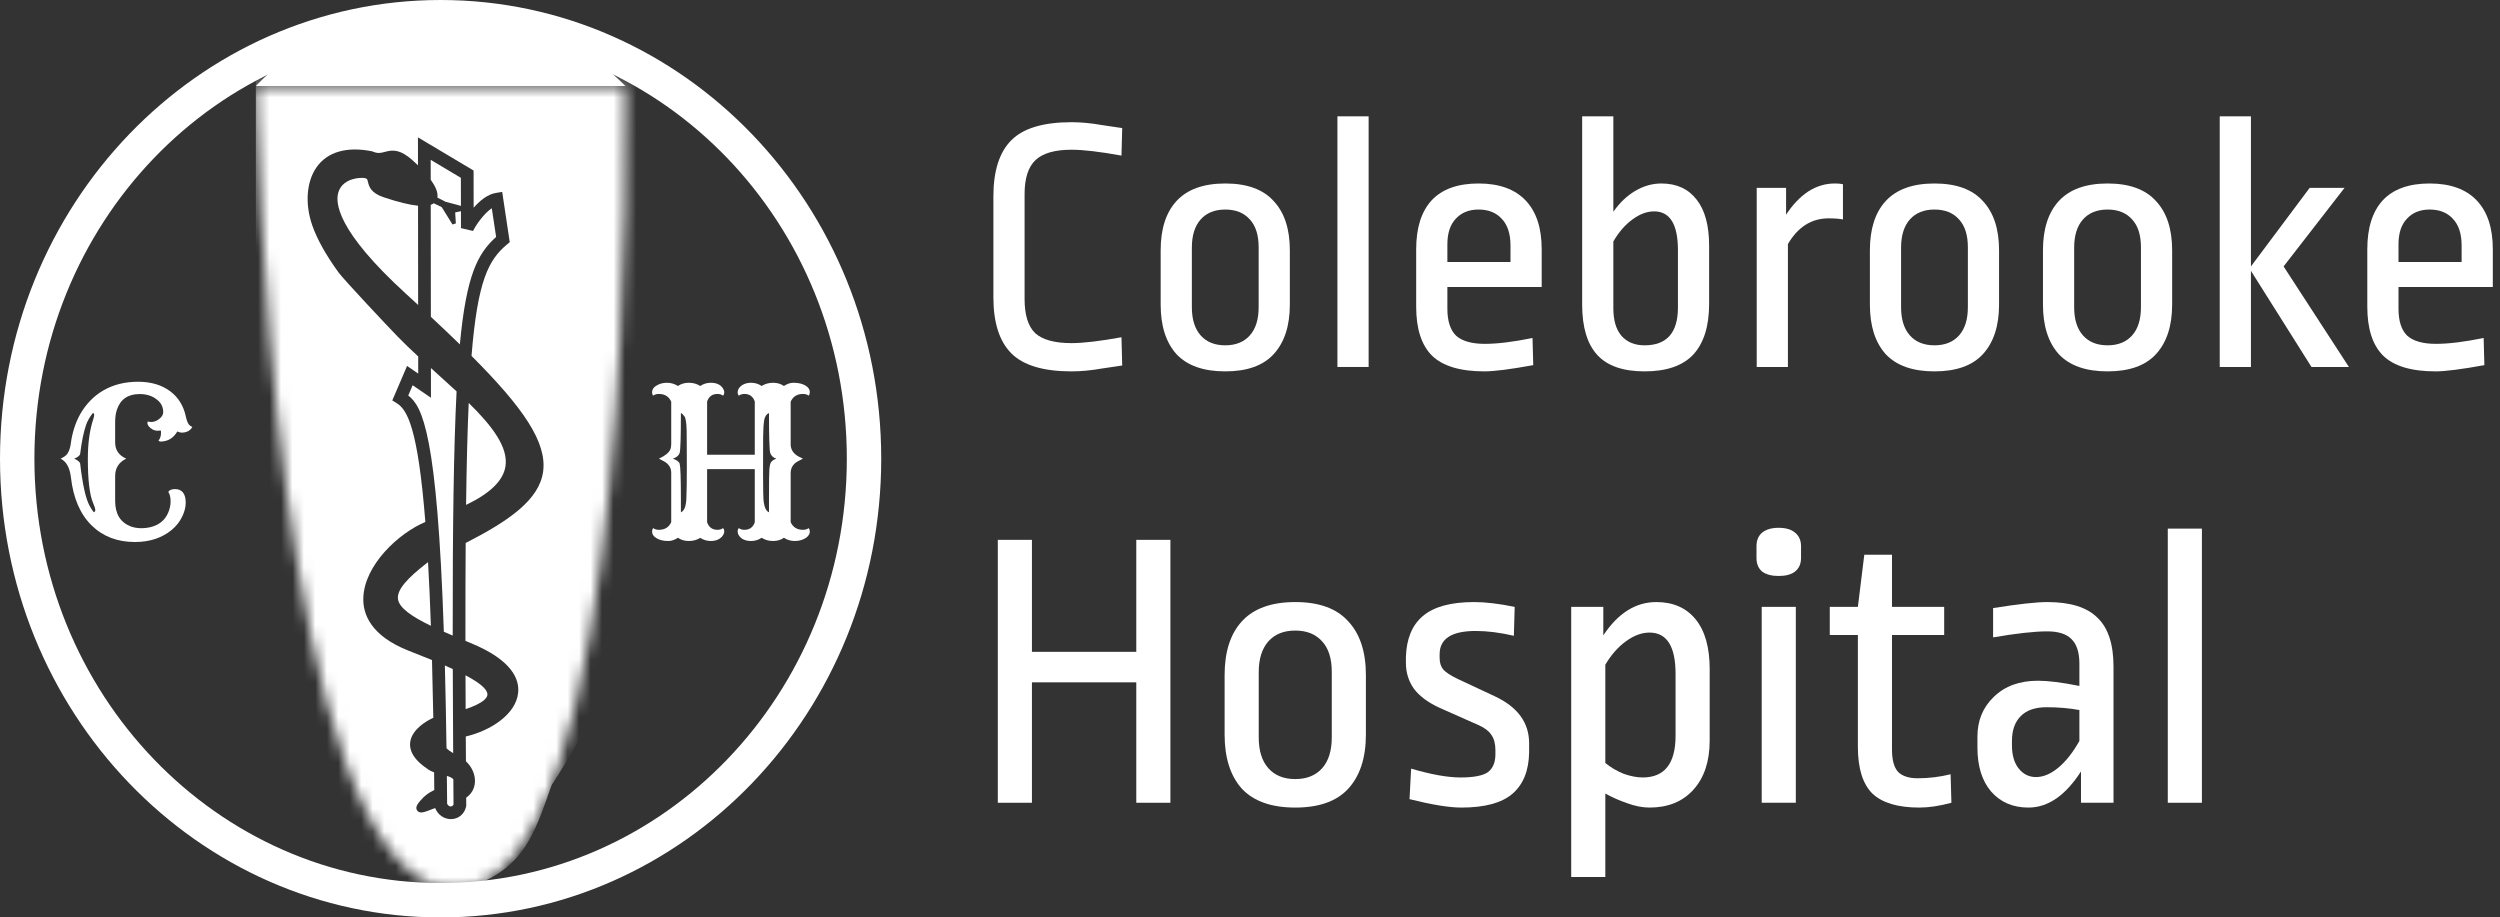 <svg width="218" height="80" viewBox="0 0 218 80" fill="none" xmlns="http://www.w3.org/2000/svg">
<rect x="0" y="0" width="218" height="80" fill="#333333" stroke="none"/>
<path d="M38.139 17.228L38.842 17.59L40.193 17.953L40.188 15.507L37.556 13.937L37.559 15.671C37.954 16.22 38.221 16.782 38.139 17.228Z" fill="white"/>
<path d="M42.503 60.581C42.528 60.081 41.734 59.49 40.592 58.886C40.596 59.839 40.599 60.828 40.605 61.834C42.205 61.298 42.491 60.828 42.503 60.581Z" fill="white"/>
<path d="M34.702 52.228C34.797 53.005 35.899 53.762 37.574 54.57C37.502 52.505 37.418 50.658 37.325 49.017C35.409 50.486 34.611 51.466 34.702 52.228Z" fill="white"/>
<path d="M39.482 58.342C39.257 58.236 39.026 58.133 38.792 58.031C38.85 60.22 38.898 62.62 38.935 65.245C39.108 65.42 39.326 65.569 39.517 65.674C39.5 63.074 39.488 60.637 39.482 58.342Z" fill="white"/>
<path d="M33.462 17.204C32.316 16.824 32.176 16.24 32.083 15.855C32.024 15.612 32.014 15.575 31.826 15.534C31.515 15.458 29.987 15.496 29.542 16.659C29.16 17.655 29.412 20.143 35.376 25.596C35.751 25.939 36.106 26.266 36.462 26.594L36.453 17.938C35.715 17.867 34.737 17.63 33.462 17.204Z" fill="white"/>
<path d="M40.642 44.026C42.741 43.016 43.873 41.92 44.073 40.684C44.347 38.997 42.893 37.121 40.872 35.136C40.761 37.591 40.688 40.525 40.642 44.026Z" fill="white"/>
<path d="M43.262 20.662L42.884 18.158C42.199 18.614 41.512 19.601 41.249 20.14L40.197 19.895L40.195 18.419L39.692 18.522L39.749 19.482L39.458 19.575L38.519 18.064L37.825 17.724C37.749 17.78 37.663 17.828 37.561 17.864L37.572 27.626C38.477 28.471 39.321 29.273 40.1 30.031C40.663 24 41.651 22.099 43.262 20.662Z" fill="white"/>
<path d="M38.966 67.661C38.974 68.456 38.983 69.262 38.99 70.095C39.164 70.421 39.473 70.36 39.547 70.142C39.541 69.394 39.537 68.682 39.532 67.954C39.4 67.81 39.209 67.725 38.966 67.661Z" fill="white"/>
<path d="M37.577 32.093L37.58 34.685L35.982 33.593L35.598 34.49C36.84 35.43 38.122 37.886 38.703 55.088C38.952 55.199 39.212 55.309 39.476 55.422C39.467 45.819 39.565 39.017 39.814 34.129C39.277 33.63 38.718 33.126 38.153 32.618C37.963 32.445 37.769 32.267 37.577 32.093Z" fill="white"/>
<path d="M38.422 1.25C32.074 2.345 28.442 1.187 22.309 7.5H54.534C48.126 1.139 44.673 2.341 38.422 1.25Z" fill="white"/>
<mask id="mask0_38_85" style="mask-type:alpha" maskUnits="userSpaceOnUse" x="22" y="7" width="33" height="71">
<path d="M54.534 7.5H22.309C22.309 7.5 23.549 77.5 39.661 77.5C55.773 77.5 54.534 7.5 54.534 7.5Z" fill="black"/>
</mask>
<g mask="url(#mask0_38_85)">
<path d="M48.114 68.418L39.661 77.5L41.259 77.256C45.626 75.583 46.544 72.938 48.086 68.498L48.114 68.418Z" fill="white"/>
<path d="M56.017 2.5H22.309V92.058C71.174 64.537 59.421 10.514 56.017 2.5ZM47.36 41.124C47.027 43.568 44.425 45.396 40.608 47.348C40.589 49.917 40.581 52.748 40.586 55.883C40.728 55.942 40.862 55.999 41.008 56.059C44.692 57.56 45.31 59.265 45.181 60.431C44.973 62.307 42.766 63.718 40.617 64.222C40.621 64.938 40.624 65.641 40.63 66.382C41.137 66.867 41.443 67.509 41.416 68.17C41.393 68.751 41.114 69.237 40.652 69.555C40.654 69.775 40.655 69.985 40.657 70.21V70.273L40.644 70.335C40.501 70.991 39.967 71.427 39.318 71.427C38.713 71.427 38.184 71.05 37.945 70.462C37.856 70.491 37.751 70.529 37.627 70.58C37.155 70.771 36.904 70.847 36.729 70.847C36.471 70.847 36.372 70.682 36.34 70.616C36.221 70.352 36.431 70.072 36.656 69.814C37.064 69.347 37.343 69.153 37.869 68.89C37.864 68.375 37.86 67.848 37.854 67.348C37.7 67.289 37.547 67.234 37.402 67.136C36.144 66.325 35.603 65.463 35.794 64.576C36.006 63.589 37.114 62.896 37.784 62.591C37.752 60.795 37.713 59.118 37.67 57.556C36.977 57.271 36.28 56.997 35.636 56.744C32.285 55.42 31.641 53.515 31.681 52.144C31.764 49.281 34.75 46.495 37.09 45.516C36.443 37.297 35.505 35.733 34.612 35.171L34.208 34.917L35.496 31.91L36.469 32.578L36.468 31.084C35.851 30.512 35.246 29.936 34.68 29.355C33.825 28.475 29.962 24.368 29.52 23.756C28.424 22.245 27.654 20.867 27.233 19.663C26.578 17.79 26.719 15.843 27.604 14.584C28.546 13.242 30.25 12.748 32.452 13.196C32.958 13.414 33.194 13.341 33.539 13.249C33.742 13.196 33.972 13.136 34.235 13.136C34.68 13.136 35.117 13.307 35.608 13.672C35.75 13.778 36.076 14.053 36.449 14.414L36.445 11.977L41.296 14.869L41.302 18.111C41.833 17.504 42.511 16.945 43.236 16.826L43.791 16.733L44.45 21.114L44.21 21.316C42.611 22.656 41.645 24.451 41.117 31.036C45.635 35.558 47.707 38.575 47.36 41.124Z" fill="white"/>
</g>
<path d="M75.343 40C75.343 61.321 58.756 78.5 38.421 78.5C18.087 78.5 1.5 61.321 1.5 40C1.5 18.68 18.087 1.5 38.421 1.5C58.756 1.5 75.343 18.68 75.343 40Z" stroke="white" stroke-width="3"/>
<path d="M93.44 10.656C94.272 10.656 95.168 10.741 96.128 10.912C97.109 11.061 97.685 11.146 97.856 11.168L97.792 13.568C95.914 13.226 94.464 13.056 93.44 13.056C91.989 13.056 90.944 13.354 90.304 13.952C89.664 14.549 89.344 15.541 89.344 16.928V26.08C89.344 27.466 89.653 28.458 90.272 29.056C90.912 29.632 91.968 29.92 93.44 29.92C94.464 29.92 95.914 29.749 97.792 29.408L97.856 31.872C97.685 31.893 97.109 31.978 96.128 32.128C95.168 32.298 94.272 32.384 93.44 32.384C90.986 32.384 89.237 31.861 88.192 30.816C87.146 29.77 86.624 28.138 86.624 25.92V17.12C86.624 14.901 87.146 13.269 88.192 12.224C89.237 11.178 90.986 10.656 93.44 10.656Z" fill="white"/>
<path d="M106.842 16C108.74 16 110.148 16.512 111.066 17.536C112.004 18.538 112.474 19.968 112.474 21.824V26.56C112.474 28.416 112.004 29.856 111.066 30.88C110.148 31.882 108.74 32.384 106.842 32.384C104.943 32.384 103.524 31.882 102.586 30.88C101.668 29.856 101.21 28.416 101.21 26.56V21.824C101.21 19.968 101.668 18.538 102.586 17.536C103.524 16.512 104.943 16 106.842 16ZM106.842 18.272C105.924 18.272 105.21 18.56 104.698 19.136C104.186 19.712 103.93 20.533 103.93 21.6V26.784C103.93 27.85 104.186 28.672 104.698 29.248C105.21 29.824 105.924 30.112 106.842 30.112C107.759 30.112 108.474 29.824 108.986 29.248C109.498 28.672 109.754 27.85 109.754 26.784V21.568C109.754 20.501 109.498 19.69 108.986 19.136C108.474 18.56 107.759 18.272 106.842 18.272Z" fill="white"/>
<path d="M119.344 10.144V32H116.624V10.144H119.344Z" fill="white"/>
<path d="M128.931 16C130.723 16 132.088 16.49 133.027 17.472C133.966 18.453 134.435 19.872 134.435 21.728V25.024H126.211V26.912C126.211 28 126.467 28.789 126.979 29.28C127.512 29.749 128.344 29.984 129.475 29.984C130.584 29.984 131.971 29.813 133.635 29.472L133.699 31.84C131.715 32.202 130.296 32.384 129.443 32.384C127.331 32.384 125.806 31.925 124.867 31.008C123.95 30.09 123.491 28.672 123.491 26.752V21.728C123.491 19.872 123.939 18.453 124.835 17.472C125.752 16.49 127.118 16 128.931 16ZM128.931 18.272C128.099 18.272 127.438 18.538 126.947 19.072C126.456 19.584 126.211 20.33 126.211 21.312V22.848H131.715V21.408C131.715 20.384 131.459 19.605 130.947 19.072C130.456 18.538 129.784 18.272 128.931 18.272Z" fill="white"/>
<path d="M140.684 18.464C141.238 17.674 141.878 17.066 142.604 16.64C143.329 16.213 144.086 16 144.876 16C146.198 16 147.222 16.469 147.948 17.408C148.673 18.325 149.036 19.669 149.036 21.44V26.496C149.036 28.437 148.577 29.909 147.66 30.912C146.742 31.893 145.324 32.384 143.404 32.384C141.526 32.384 140.15 31.904 139.276 30.944C138.401 29.984 137.964 28.522 137.964 26.56V10.144H140.684V18.464ZM144.236 18.432C143.617 18.432 142.988 18.666 142.348 19.136C141.708 19.605 141.153 20.245 140.684 21.056V26.88C140.684 27.925 140.918 28.725 141.388 29.28C141.878 29.834 142.55 30.112 143.404 30.112C145.345 30.112 146.316 29.013 146.316 26.816V21.824C146.316 19.562 145.622 18.432 144.236 18.432Z" fill="white"/>
<path d="M160.002 16C160.301 16 160.535 16.021 160.706 16.064V19.136C160.386 19.072 159.97 19.04 159.458 19.04C157.965 19.04 156.781 19.786 155.906 21.28V32H153.186V16.384H155.746V18.72C156.322 17.845 156.962 17.173 157.666 16.704C158.391 16.234 159.17 16 160.002 16Z" fill="white"/>
<path d="M168.686 16C170.584 16 171.992 16.512 172.91 17.536C173.848 18.538 174.318 19.968 174.318 21.824V26.56C174.318 28.416 173.848 29.856 172.91 30.88C171.992 31.882 170.584 32.384 168.686 32.384C166.787 32.384 165.368 31.882 164.43 30.88C163.512 29.856 163.054 28.416 163.054 26.56V21.824C163.054 19.968 163.512 18.538 164.43 17.536C165.368 16.512 166.787 16 168.686 16ZM168.686 18.272C167.768 18.272 167.054 18.56 166.542 19.136C166.03 19.712 165.774 20.533 165.774 21.6V26.784C165.774 27.85 166.03 28.672 166.542 29.248C167.054 29.824 167.768 30.112 168.686 30.112C169.603 30.112 170.318 29.824 170.83 29.248C171.342 28.672 171.598 27.85 171.598 26.784V21.568C171.598 20.501 171.342 19.69 170.83 19.136C170.318 18.56 169.603 18.272 168.686 18.272Z" fill="white"/>
<path d="M183.779 16C185.678 16 187.086 16.512 188.003 17.536C188.942 18.538 189.411 19.968 189.411 21.824V26.56C189.411 28.416 188.942 29.856 188.003 30.88C187.086 31.882 185.678 32.384 183.779 32.384C181.881 32.384 180.462 31.882 179.523 30.88C178.606 29.856 178.147 28.416 178.147 26.56V21.824C178.147 19.968 178.606 18.538 179.523 17.536C180.462 16.512 181.881 16 183.779 16ZM183.779 18.272C182.862 18.272 182.147 18.56 181.635 19.136C181.123 19.712 180.867 20.533 180.867 21.6V26.784C180.867 27.85 181.123 28.672 181.635 29.248C182.147 29.824 182.862 30.112 183.779 30.112C184.697 30.112 185.411 29.824 185.923 29.248C186.435 28.672 186.691 27.85 186.691 26.784V21.568C186.691 20.501 186.435 19.69 185.923 19.136C185.411 18.56 184.697 18.272 183.779 18.272Z" fill="white"/>
<path d="M196.281 10.144V23.232L201.401 16.384H204.441L199.129 23.232L204.825 32H201.561L196.281 23.616V32H193.561V10.144H196.281Z" fill="white"/>
<path d="M211.869 16C213.661 16 215.026 16.49 215.965 17.472C216.903 18.453 217.373 19.872 217.373 21.728V25.024H209.149V26.912C209.149 28 209.405 28.789 209.917 29.28C210.45 29.749 211.282 29.984 212.413 29.984C213.522 29.984 214.909 29.813 216.573 29.472L216.637 31.84C214.653 32.202 213.234 32.384 212.381 32.384C210.269 32.384 208.743 31.925 207.805 31.008C206.887 30.09 206.429 28.672 206.429 26.752V21.728C206.429 19.872 206.877 18.453 207.773 17.472C208.69 16.49 210.055 16 211.869 16ZM211.869 18.272C211.037 18.272 210.375 18.538 209.885 19.072C209.394 19.584 209.149 20.33 209.149 21.312V22.848H214.653V21.408C214.653 20.384 214.397 19.605 213.885 19.072C213.394 18.538 212.722 18.272 211.869 18.272Z" fill="white"/>
<path d="M102.059 47.075V70H99.084V59.5H89.984V70H87.009V47.075H89.984V56.84H99.084V47.075H102.059Z" fill="white"/>
<path d="M112.946 52.5C115.023 52.5 116.563 53.06 117.566 54.18C118.593 55.276 119.106 56.84 119.106 58.87V64.05C119.106 66.08 118.593 67.655 117.566 68.775C116.563 69.871 115.023 70.42 112.946 70.42C110.87 70.42 109.318 69.871 108.291 68.775C107.288 67.655 106.786 66.08 106.786 64.05V58.87C106.786 56.84 107.288 55.276 108.291 54.18C109.318 53.06 110.87 52.5 112.946 52.5ZM112.946 54.985C111.943 54.985 111.161 55.3 110.601 55.93C110.041 56.56 109.761 57.458 109.761 58.625V64.295C109.761 65.461 110.041 66.36 110.601 66.99C111.161 67.62 111.943 67.935 112.946 67.935C113.95 67.935 114.731 67.62 115.291 66.99C115.851 66.36 116.131 65.461 116.131 64.295V58.59C116.131 57.423 115.851 56.536 115.291 55.93C114.731 55.3 113.95 54.985 112.946 54.985Z" fill="white"/>
<path d="M128.545 52.5C129.525 52.5 130.703 52.64 132.08 52.92L132.01 55.44C130.797 55.16 129.688 55.02 128.685 55.02C126.585 55.02 125.535 55.696 125.535 57.05V57.365C125.535 57.785 125.64 58.123 125.85 58.38C126.083 58.636 126.492 58.905 127.075 59.185L130.365 60.725C132.348 61.658 133.34 63.023 133.34 64.82V65.59C133.317 67.2 132.827 68.413 131.87 69.23C130.937 70.023 129.455 70.42 127.425 70.42C126.375 70.42 124.87 70.175 122.91 69.685L123.05 67.025C124.8 67.538 126.235 67.795 127.355 67.795C128.498 67.795 129.292 67.643 129.735 67.34C130.178 67.013 130.4 66.488 130.4 65.765V65.415C130.4 64.855 130.283 64.411 130.05 64.085C129.84 63.758 129.478 63.478 128.965 63.245L125.57 61.74C124.543 61.273 123.785 60.713 123.295 60.06C122.828 59.406 122.595 58.648 122.595 57.785V57.295C122.642 55.708 123.132 54.518 124.065 53.725C125.022 52.908 126.515 52.5 128.545 52.5Z" fill="white"/>
<path d="M144.429 52.5C145.899 52.5 147.043 53.001 147.859 54.005C148.676 55.008 149.084 56.455 149.084 58.345V64.575C149.084 66.395 148.606 67.83 147.649 68.88C146.716 69.906 145.444 70.42 143.834 70.42C143.228 70.42 142.574 70.291 141.874 70.035C141.198 69.801 140.568 69.521 139.984 69.195V76.475H137.009V52.92H139.809V55.405C141.093 53.468 142.633 52.5 144.429 52.5ZM143.834 55.16C143.158 55.16 142.469 55.416 141.769 55.93C141.093 56.42 140.498 57.096 139.984 57.96V66.535C140.474 66.931 141.011 67.246 141.594 67.48C142.201 67.69 142.749 67.795 143.239 67.795C145.153 67.795 146.109 66.581 146.109 64.155V58.765C146.109 56.361 145.351 55.16 143.834 55.16Z" fill="white"/>
<path d="M156.596 52.92V70H153.621V52.92H156.596ZM155.091 46.025C155.721 46.025 156.199 46.165 156.526 46.445C156.876 46.725 157.051 47.121 157.051 47.635V48.65C157.051 49.163 156.876 49.56 156.526 49.84C156.199 50.096 155.721 50.225 155.091 50.225C154.484 50.225 154.006 50.096 153.656 49.84C153.329 49.56 153.166 49.163 153.166 48.65V47.635C153.166 47.121 153.329 46.725 153.656 46.445C154.006 46.165 154.484 46.025 155.091 46.025Z" fill="white"/>
<path d="M164.982 52.92H169.532V55.37H164.982V65.38C164.982 66.266 165.157 66.908 165.507 67.305C165.88 67.678 166.452 67.865 167.222 67.865C168.202 67.865 169.159 67.748 170.092 67.515L170.162 70C169.135 70.28 168.202 70.42 167.362 70.42C165.495 70.42 164.13 70.011 163.267 69.195C162.427 68.355 162.007 67.001 162.007 65.135V55.37H159.557V52.92H162.007L162.567 48.37H164.982V52.92Z" fill="white"/>
<path d="M178.523 52.5C180.53 52.5 181.988 52.955 182.898 53.865C183.831 54.751 184.298 56.175 184.298 58.135V70H181.463V67.27C180.11 69.37 178.582 70.42 176.878 70.42C175.525 70.42 174.44 69.953 173.623 69.02C172.83 68.086 172.433 66.815 172.433 65.205V64.225C172.433 62.825 172.911 61.67 173.868 60.76C174.825 59.826 176.108 59.36 177.718 59.36C178.605 59.36 179.807 59.511 181.323 59.815V57.89C181.323 56.886 181.09 56.163 180.623 55.72C180.18 55.276 179.48 55.055 178.523 55.055C177.403 55.055 175.828 55.23 173.798 55.58V53.025C175.992 52.675 177.566 52.5 178.523 52.5ZM178.453 61.67C177.473 61.67 176.727 61.926 176.213 62.44C175.7 62.953 175.443 63.676 175.443 64.61V64.995C175.443 65.858 175.641 66.535 176.038 67.025C176.435 67.515 176.936 67.76 177.543 67.76C178.173 67.76 178.815 67.491 179.468 66.955C180.145 66.395 180.763 65.613 181.323 64.61V61.915C180.436 61.751 179.48 61.67 178.453 61.67Z" fill="white"/>
<path d="M192.006 46.095V70H189.031V46.095H192.006Z" fill="white"/>
<path d="M14.111 45.479C14.345 45.28 14.53 45.022 14.665 44.706C14.805 44.389 14.876 44.058 14.876 43.712C14.876 43.361 14.808 43.088 14.673 42.895C14.767 42.731 14.963 42.649 15.262 42.649C15.561 42.649 15.79 42.746 15.948 42.939C16.112 43.132 16.194 43.431 16.194 43.836C16.194 44.234 16.085 44.65 15.869 45.084C15.658 45.511 15.359 45.886 14.972 46.209C14.117 46.912 13.047 47.263 11.764 47.263C10.235 47.263 8.978 46.783 7.994 45.822C6.992 44.837 6.388 43.434 6.183 41.612C6.083 40.78 5.785 40.241 5.287 39.995C5.562 39.866 5.752 39.731 5.858 39.59C6.028 39.35 6.136 39.025 6.183 38.615C6.236 38.199 6.333 37.768 6.473 37.323C6.614 36.877 6.798 36.456 7.027 36.057C7.261 35.653 7.54 35.284 7.862 34.95C8.184 34.61 8.553 34.317 8.969 34.071C9.848 33.549 10.873 33.289 12.045 33.289C13.188 33.289 14.134 33.576 14.884 34.15C15.558 34.671 15.995 35.38 16.194 36.277C16.288 36.722 16.408 36.998 16.554 37.103C16.613 37.15 16.686 37.194 16.774 37.235C16.598 37.528 16.331 37.689 15.974 37.718C15.816 37.742 15.646 37.709 15.464 37.622C15.142 38.172 14.688 38.465 14.102 38.501C13.979 38.512 13.885 38.489 13.821 38.43C13.979 38.219 14.052 37.973 14.04 37.692C14.04 37.639 14.032 37.587 14.014 37.534C13.745 37.587 13.516 37.563 13.329 37.463C13.024 37.288 12.866 37.097 12.854 36.892C12.854 36.845 12.863 36.798 12.88 36.752C13.244 36.857 13.589 36.775 13.918 36.505C14.14 36.324 14.246 36.119 14.234 35.89C14.222 35.662 14.169 35.462 14.076 35.292C13.982 35.123 13.847 34.97 13.671 34.836C13.273 34.519 12.775 34.361 12.177 34.361C11.158 34.361 10.496 34.818 10.191 35.732C10.091 36.037 10.041 36.394 10.041 36.804V38.58C10.041 39.242 10.364 39.713 11.008 39.995C10.364 40.305 10.041 40.812 10.041 41.515V43.686C10.041 44.799 10.484 45.535 11.369 45.892C11.656 46.004 11.972 46.059 12.318 46.059C12.664 46.059 12.989 46.012 13.293 45.919C13.604 45.825 13.877 45.678 14.111 45.479ZM8.178 44.67C8.266 44.635 8.31 44.574 8.31 44.486C8.31 44.357 8.249 44.155 8.125 43.879C7.815 43.17 7.66 41.876 7.66 39.995C7.66 38.624 7.824 37.458 8.152 36.497C8.193 36.35 8.213 36.239 8.213 36.163C8.213 36.087 8.175 36.037 8.099 36.013C7.824 36.359 7.627 36.702 7.51 37.041C7.293 37.663 7.121 38.504 6.992 39.564C6.974 39.716 6.801 39.86 6.473 39.995C6.801 40.141 6.974 40.291 6.992 40.443C7.203 42.259 7.472 43.472 7.8 44.082C7.912 44.298 8.038 44.495 8.178 44.67Z" fill="white"/>
<path d="M61.062 46.903C60.769 47.084 60.438 47.175 60.069 47.175C59.7 47.175 59.383 47.082 59.12 46.894C58.821 47.082 58.545 47.175 58.294 47.175C58.041 47.175 57.834 47.152 57.669 47.105C57.505 47.064 57.365 47.005 57.248 46.929C56.99 46.777 56.861 46.587 56.861 46.358C56.861 46.241 56.893 46.138 56.958 46.05C57.086 46.15 57.251 46.2 57.45 46.2C57.971 46.2 58.331 45.977 58.531 45.532V41.234C58.531 40.777 58.302 40.431 57.845 40.197L57.459 39.995C57.98 39.754 58.308 39.494 58.443 39.212C58.502 39.084 58.531 38.925 58.531 38.738V35.029C58.331 34.578 57.971 34.352 57.45 34.352C57.251 34.352 57.086 34.402 56.958 34.502C56.893 34.414 56.861 34.314 56.861 34.203C56.861 34.086 56.893 33.977 56.958 33.877C57.028 33.778 57.124 33.693 57.248 33.623C57.511 33.459 57.813 33.377 58.153 33.377C58.498 33.377 58.821 33.47 59.12 33.658C59.383 33.47 59.7 33.377 60.069 33.377C60.444 33.377 60.775 33.47 61.062 33.658C61.337 33.47 61.645 33.377 61.985 33.377C62.483 33.377 62.837 33.544 63.048 33.877C63.119 33.983 63.154 34.094 63.154 34.212C63.154 34.329 63.119 34.425 63.048 34.502C62.919 34.402 62.758 34.352 62.565 34.352C62.114 34.352 61.812 34.572 61.66 35.011V39.652H65.817V35.011C65.665 34.572 65.363 34.352 64.912 34.352C64.718 34.352 64.557 34.402 64.428 34.502C64.358 34.425 64.323 34.329 64.323 34.212C64.323 34.094 64.355 33.983 64.419 33.877C64.49 33.772 64.578 33.681 64.683 33.605C64.906 33.453 65.175 33.377 65.492 33.377C65.832 33.377 66.139 33.47 66.415 33.658C66.713 33.47 67.044 33.377 67.408 33.377C67.777 33.377 68.093 33.47 68.357 33.658C68.644 33.47 68.916 33.377 69.174 33.377C69.432 33.377 69.643 33.4 69.807 33.447C69.971 33.488 70.115 33.546 70.238 33.623C70.49 33.775 70.616 33.965 70.616 34.194C70.616 34.311 70.584 34.414 70.519 34.502C70.39 34.402 70.226 34.352 70.027 34.352C69.505 34.352 69.145 34.578 68.946 35.029V38.738C68.946 39.195 69.171 39.549 69.623 39.801C69.751 39.872 69.883 39.936 70.018 39.995C69.666 40.165 69.429 40.302 69.306 40.408C69.066 40.63 68.946 40.906 68.946 41.234V45.532C69.145 45.977 69.505 46.2 70.027 46.2C70.226 46.2 70.39 46.15 70.519 46.05C70.584 46.138 70.616 46.241 70.616 46.358C70.616 46.469 70.581 46.575 70.51 46.674C70.446 46.774 70.355 46.859 70.238 46.929C69.968 47.093 69.658 47.175 69.306 47.175C68.96 47.175 68.644 47.082 68.357 46.894C68.093 47.082 67.777 47.175 67.408 47.175C67.044 47.175 66.713 47.082 66.415 46.894C66.139 47.082 65.832 47.175 65.492 47.175C64.994 47.175 64.636 47.008 64.419 46.674C64.355 46.569 64.323 46.458 64.323 46.34C64.323 46.223 64.358 46.127 64.428 46.05C64.557 46.15 64.718 46.2 64.912 46.2C65.363 46.2 65.665 45.98 65.817 45.541V40.909H61.66V45.541C61.812 45.98 62.114 46.2 62.565 46.2C62.758 46.2 62.919 46.15 63.048 46.05C63.119 46.127 63.154 46.223 63.154 46.34C63.154 46.458 63.119 46.569 63.048 46.674C62.984 46.78 62.896 46.871 62.785 46.947C62.574 47.099 62.307 47.175 61.985 47.175C61.651 47.175 61.343 47.084 61.062 46.903ZM66.546 38.114C66.54 38.741 66.538 39.781 66.538 41.234C66.538 42.687 66.558 43.542 66.599 43.8C66.675 44.292 66.828 44.583 67.056 44.67V43.528C67.056 41.969 67.068 41.09 67.091 40.891C67.115 40.686 67.138 40.542 67.162 40.461C67.214 40.255 67.393 40.1 67.698 39.995C67.428 39.913 67.249 39.746 67.162 39.494C67.091 39.212 67.056 38.052 67.056 36.013C66.828 36.119 66.687 36.33 66.634 36.646C66.582 36.992 66.552 37.481 66.546 38.114ZM59.374 44.67C59.656 44.559 59.814 44.175 59.849 43.519C59.878 42.863 59.893 41.955 59.893 40.794C59.893 39.634 59.89 38.864 59.884 38.483C59.884 38.096 59.881 37.786 59.876 37.551C59.858 36.866 59.794 36.45 59.682 36.303C59.577 36.157 59.474 36.06 59.374 36.013C59.374 38.052 59.339 39.212 59.269 39.494C59.187 39.728 58.988 39.895 58.671 39.995C59.023 40.118 59.222 40.267 59.269 40.443C59.339 40.724 59.374 41.752 59.374 43.528V44.67Z" fill="white"/>
</svg>
